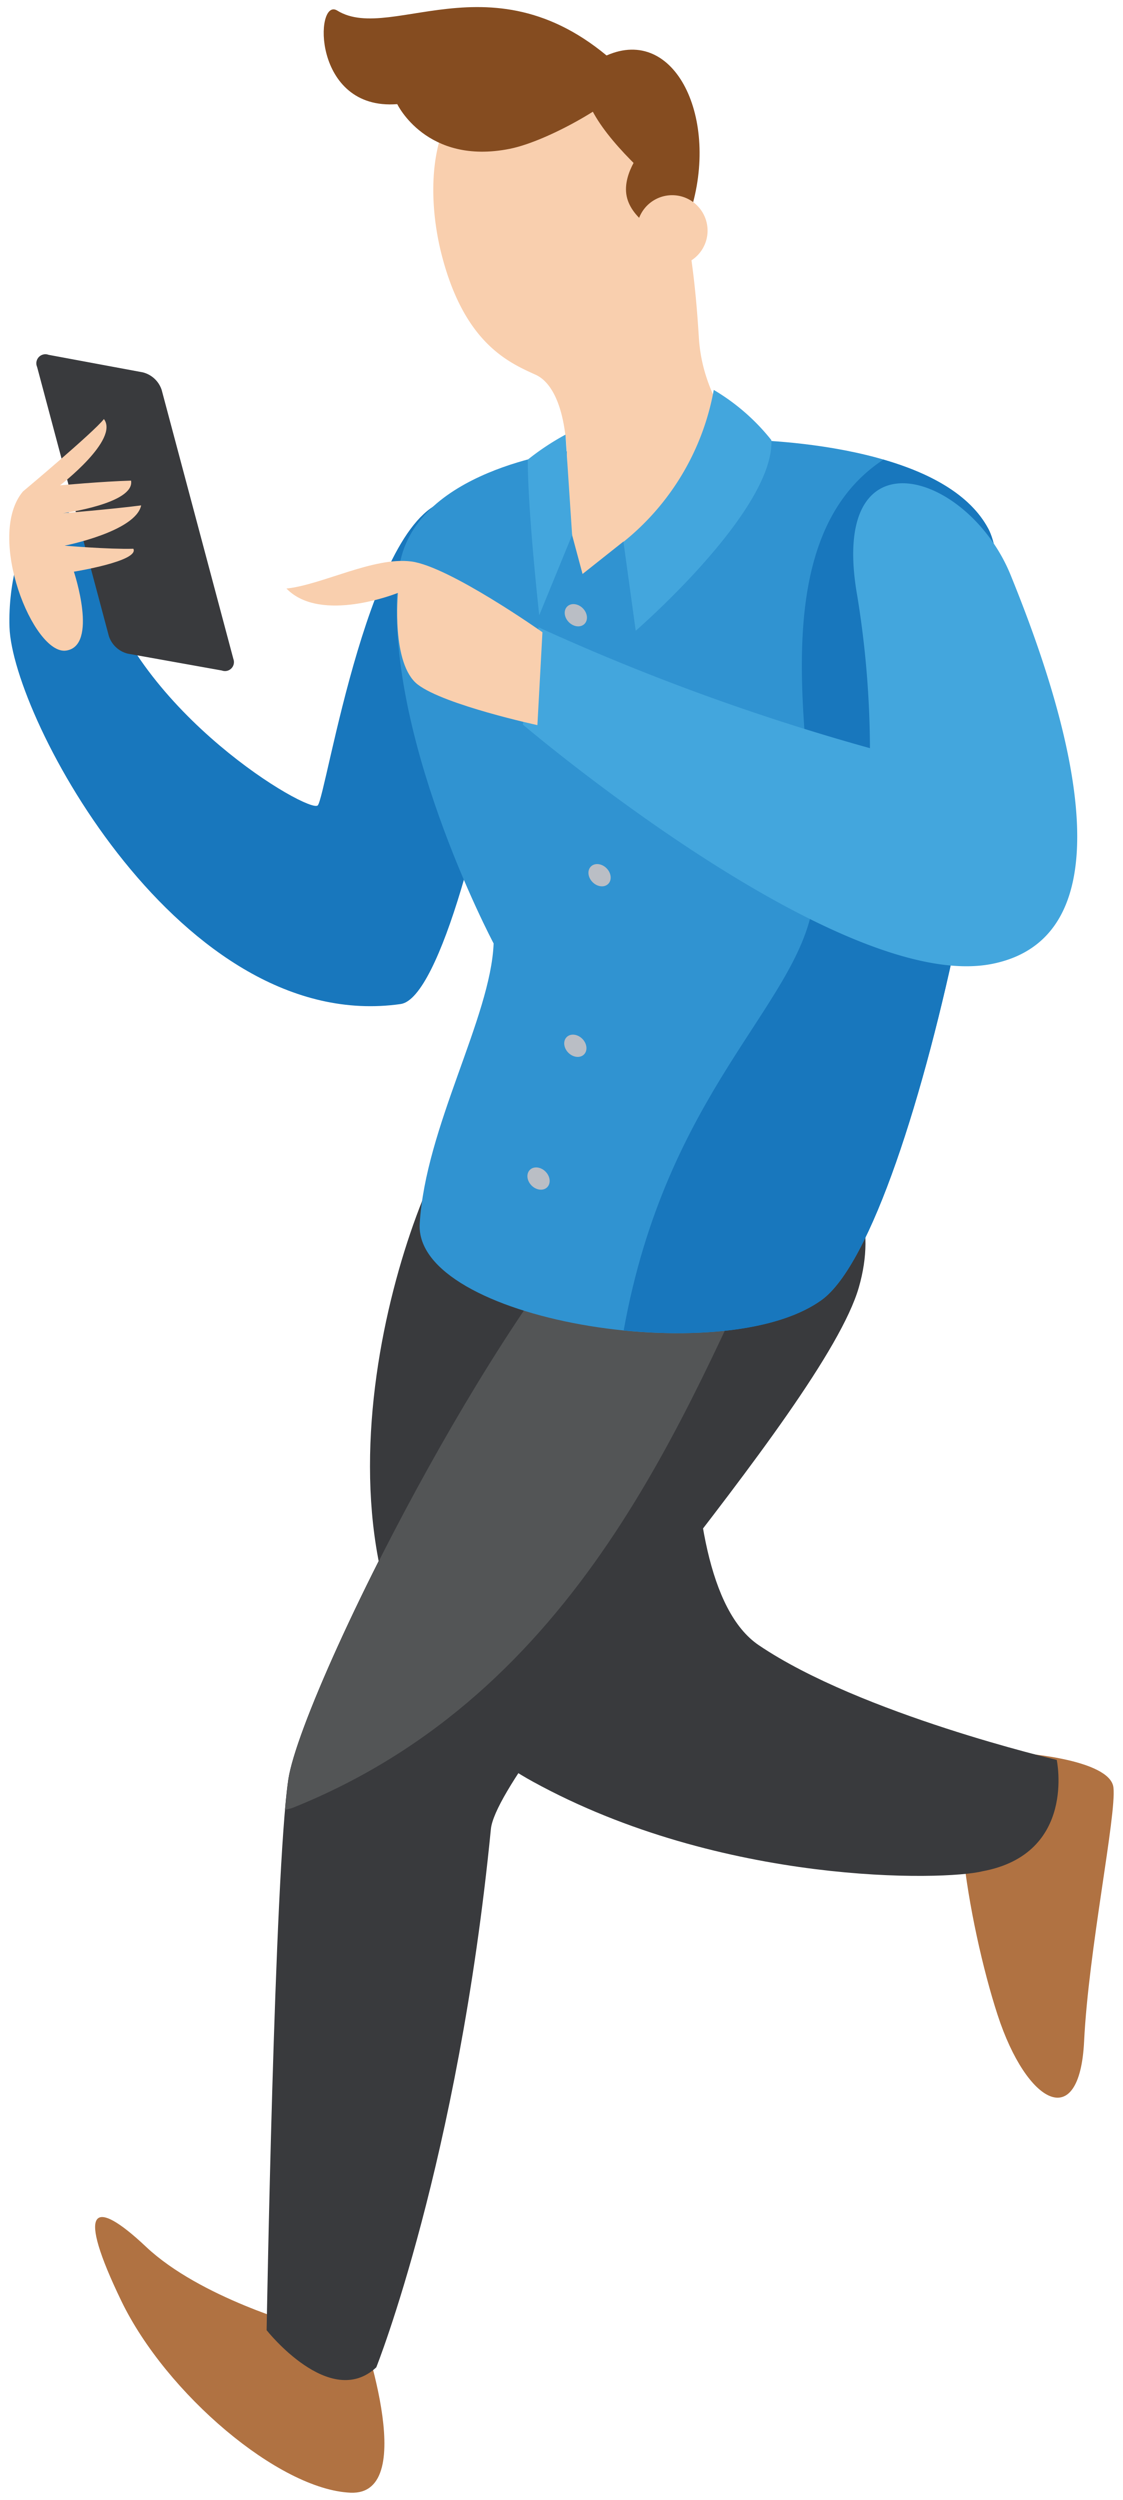 <svg xmlns="http://www.w3.org/2000/svg" width="98" height="218" fill="none" viewBox="0 0 98 218">
  <path fill="#F9CFAE" fill-rule="evenodd" d="M42.787 7c-5.34 1.91-5.72 9.66-4.2 15.39 2 7.589 5.83 9.229 8.16 10.289 2.33 1.06 4 6.34 1.5 18.12-1.18 5.51 2.32 7.35 7.16 6.39a12.2 12.2 0 009.75-10c1.29-9.12-3.73-10.74-4.17-17.76-.61-9.8-2.62-28.04-18.2-22.43z" clip-rule="evenodd"/>
  <path fill="#854C20" fill-rule="evenodd" d="M52.927 4.84c6-2.66 9.9 5.54 7.31 13.66 0 0-14.24-10.57-7.31-13.66z" clip-rule="evenodd"/>
  <path fill="#854C20" fill-rule="evenodd" d="M34.667 9.08s2.54 5.34 9.8 3.9c3.65-.72 10.39-4.74 10.56-6.2-11.12-11.45-20.71-2.84-25.6-5.86-1.97-1.22-2.22 8.75 5.24 8.16zM59.427 16.13c.44 2.12-1.58 4.32-1.58 4.32s-2.73-1.23-3.16-3.34c-.43-2.11 1.58-4.32 1.58-4.32s2.73 1.21 3.16 3.34z" clip-rule="evenodd"/>
  <path fill="#F9CFAE" fill-rule="evenodd" d="M61.747 20.11a3.09 3.09 0 11-6.18 0 3.09 3.09 0 016.18 0z" clip-rule="evenodd"/>
  <path fill="#1877BD" fill-rule="evenodd" d="M39.527 43.589c-7.22.4-11.06 25.9-11.8 26.64-.74.739-15.749-8-18.999-20-3.25-12-8.15-3.45-7.9 4.45s15 35.599 34.14 32.869c3.45-.5 7.57-17.08 9-26.95 1.43-9.87.03-17.25-4.44-17.01z" clip-rule="evenodd"/>
  <path fill="#393A3D" fill-rule="evenodd" d="M20.368 57.468a.78.78 0 01-1 1l-8.21-1.47a2.32 2.32 0 01-1.66-1.54l-6.26-23.46a.79.79 0 011-1.059l8.23 1.53a2.33 2.33 0 011.64 1.53l6.26 23.47z" clip-rule="evenodd"/>
  <path fill="#B07242" fill-rule="evenodd" d="M85.836 152.766c3.37-.12 11.06.67 11.33 3.1.27 2.43-2.17 14.13-2.56 22.13-.39 7.999-5 5.519-7.55-2.3-2.55-7.82-5.13-22.8-1.22-22.93zM26.368 202.795s-8.9-2.43-13.62-6.88c-4.72-4.45-6.07-3.37-2.16 4.72s13.76 16.45 20 16.72c6.24.27.67-15 .67-15l-4.89.44z" clip-rule="evenodd"/>
  <path fill="#393A3D" fill-rule="evenodd" d="M38.507 100.997c-5.67 11.06-13.58 42.529 8 54.359 16.52 9.07 35.9 8.64 39.24 7.81 8.22-1.53 6.47-9.71 6.47-9.71s-17.13-4-26-10c-8.87-5.999-4.72-36.679-4.72-36.679l-22.99-5.78z" clip-rule="evenodd"/>
  <path fill="#393A3D" fill-rule="evenodd" d="M60.477 98.827c-12.1 4.32-34.11 48.139-35.32 56.359-1.21 8.22-1.89 47.999-1.89 47.999s5.53 7 9.57 3.24c0 0 7.14-17.87 10-46.929.59-6 29-36.449 32.11-47.239 3.11-10.79-6.95-16.13-14.47-13.43z" clip-rule="evenodd"/>
  <path fill="#535556" fill-rule="evenodd" d="M25.158 155.186c-.1.67-.2 1.57-.29 2.62.22-.039.437-.092.65-.16 25.21-10.09 34.289-34.619 41.999-50.759l-15.84-.64c-11.68 13.96-25.57 42.469-26.52 48.939z" clip-rule="evenodd"/>
  <path fill="#3093D1" fill-rule="evenodd" d="M49.467 39.359s-.39 9 .76 10.58c2 2.65 14.07-11.6 14.07-11.6s17.75-.13 21.95 7.77c4.2 7.9-5.93 61.088-14.57 67.258-8.64 6.17-35.54 1.73-35.05-6.66.49-8.39 6.2-18 6.45-24.44 0 0-10-18.809-8.26-32.628 1.08-8.64 14.65-10.28 14.65-10.28z" clip-rule="evenodd"/>
  <path fill="#1877BD" fill-rule="evenodd" d="M77.087 40.079c-12.15 8-4.73 30.32-6.15 38.869-1.47 8.84-12.78 16.29-16.51 37.059 6.72.67 13.61 0 17.25-2.64 8.64-6.17 18.76-59.359 14.57-67.258-1.63-3.06-5.25-4.91-9.16-6.03z" clip-rule="evenodd"/>
  <path fill="#43A6DD" fill-rule="evenodd" d="M74.817 51.998a84.25 84.25 0 011.1 13.24 196.117 196.117 0 01-28.92-10.54l-1.37 8.48s27.69 23.57 41 20.86c13.309-2.71 5.28-24.76 1.57-33.89-3.71-9.13-15.99-12.81-13.38 1.85z" clip-rule="evenodd"/>
  <path fill="#F9CFAE" fill-rule="evenodd" d="M47.337 55.128s-8.15-5.75-11.45-6.17c-3.3-.42-7.79 2.04-10.89 2.36 3 3.1 9.73.38 9.73.38s-.6 6.22 1.74 8c2.34 1.78 10.43 3.53 10.43 3.53l.44-8.1zM1.998 42.859s6.2-5.19 7.07-6.32c1.36 1.8-3.83 5.78-3.83 5.78s3.7-.34 6.2-.41c.34 2-5.93 2.84-5.93 2.84s4.18-.34 6.81-.68c-.48 2.29-6.68 3.51-6.68 3.51s3.84.33 6 .27c.54 1.08-5.19 2-5.19 2s2.16 6.47-.68 6.88c-2.84.41-7.04-9.96-3.77-13.87z" clip-rule="evenodd"/>
  <path fill="#3093D1" fill-rule="evenodd" d="M54.407 47.219l-3.57 2.83-1.22-4.54-2.28.43 2.83 7.71 7.15-4.74-2.91-1.69z" clip-rule="evenodd"/>
  <path fill="#43A6DD" fill-rule="evenodd" d="M62.287 33.999a22 22 0 01-7.88 13.25l1.07 7.75s12.08-10.45 11.84-16.62a18.331 18.331 0 00-5.03-4.38zM49.347 37.899l.58 8.75-2.87 7s-1-9-1-13.57a22.19 22.19 0 013.29-2.18z" clip-rule="evenodd"/>
  <path fill="#BABEC5" fill-rule="evenodd" d="M50.859 53.038c.418.418.484 1.029.148 1.365-.335.336-.946.27-1.364-.149-.418-.417-.485-1.029-.149-1.364.336-.336.947-.27 1.365.148zM52.93 75.707c.418.418.484 1.029.148 1.365-.336.335-.947.269-1.364-.149-.418-.418-.485-1.029-.149-1.365.336-.335.947-.269 1.365.149zM50.816 90.58c.417.418.484 1.03.148 1.365-.336.336-.947.27-1.365-.148-.418-.418-.484-1.03-.148-1.365.336-.336.947-.27 1.364.148zM47.604 102.158c.418.418.484 1.029.149 1.365-.336.336-.947.269-1.365-.149-.418-.418-.484-1.029-.149-1.364.336-.336.947-.27 1.365.148z" clip-rule="evenodd"/>
</svg>
